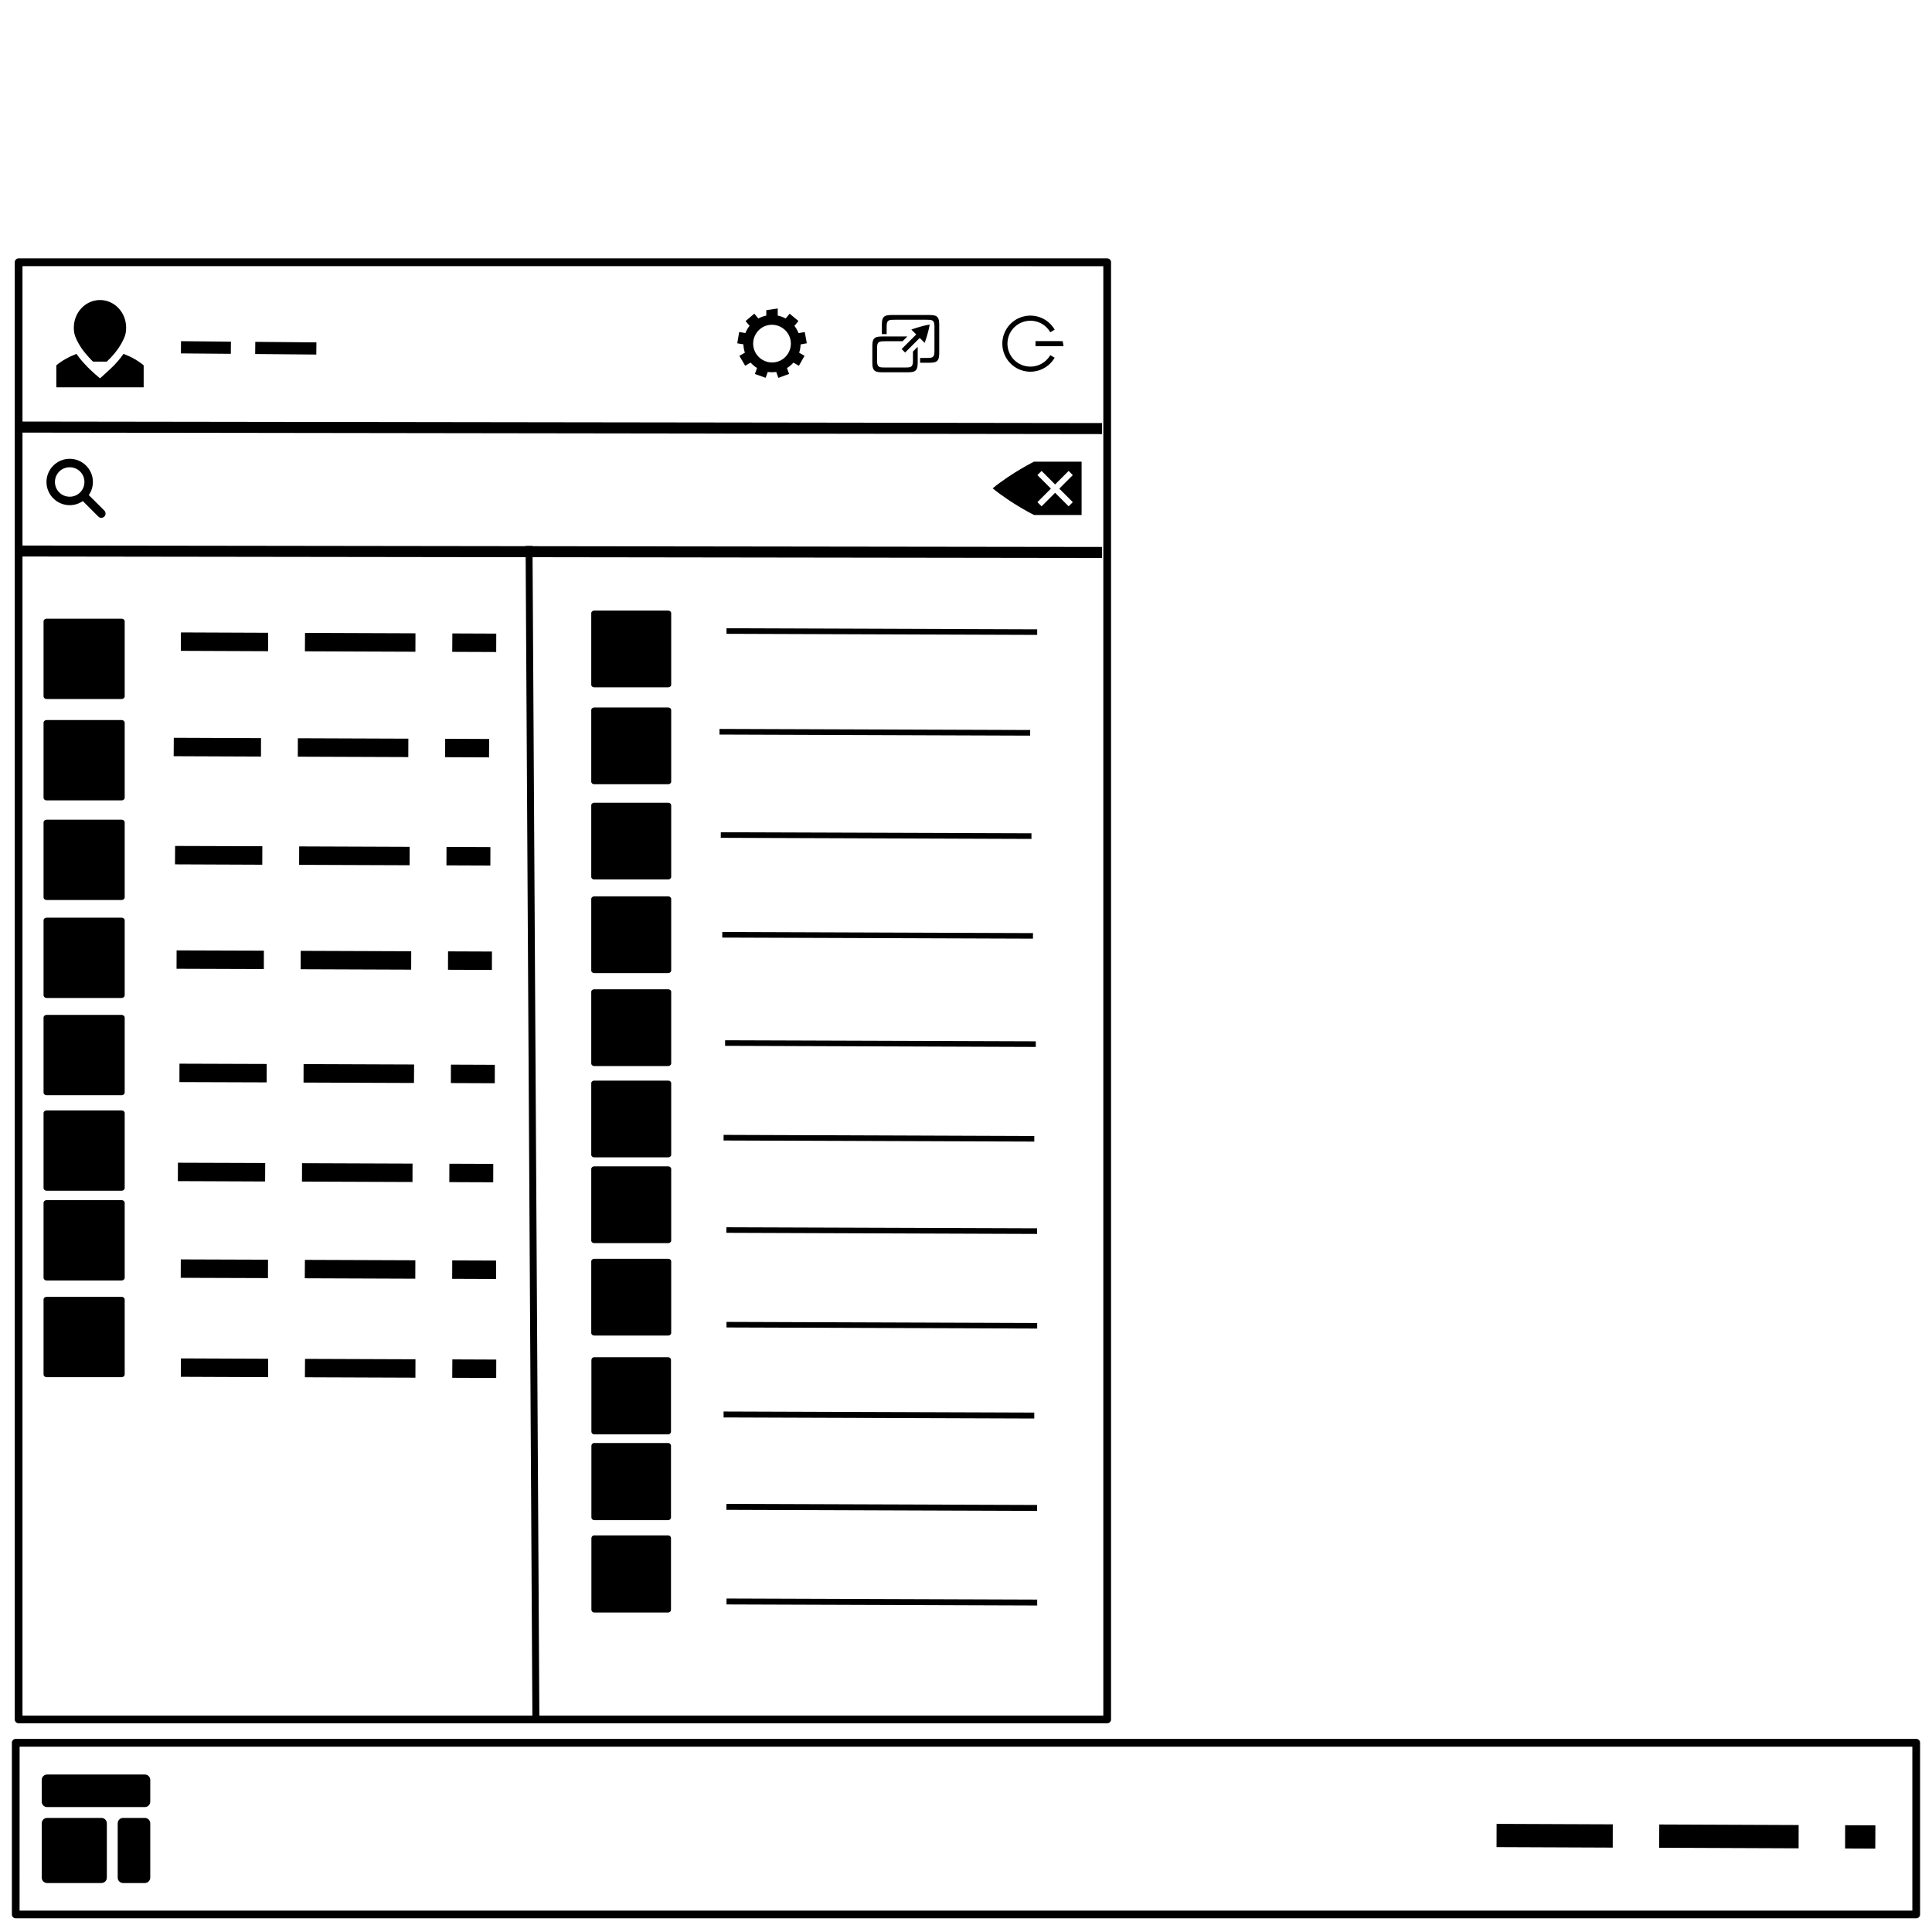 <?xml version="1.0" encoding="UTF-8" standalone="no"?>
<!-- Created with Inkscape (http://www.inkscape.org/) -->

<svg
   xmlns:dc="http://purl.org/dc/elements/1.1/"
   xmlns:cc="http://creativecommons.org/ns#"
   xmlns:rdf="http://www.w3.org/1999/02/22-rdf-syntax-ns#"
   xmlns:svg="http://www.w3.org/2000/svg"
   xmlns="http://www.w3.org/2000/svg"
   xmlns:sodipodi="http://sodipodi.sourceforge.net/DTD/sodipodi-0.dtd"
   xmlns:inkscape="http://www.inkscape.org/namespaces/inkscape"
   width="66mm"
   height="66mm"
   viewBox="0 0 66 66"
   version="1.1"
   id="svg8"
   inkscape:version="0.92.5 (2060ec1f9f, 2020-04-08)"
   sodipodi:docname="whisker-layout-symbolic.svg">
  <defs
     id="defs2" />
  <sodipodi:namedview
     id="base"
     pagecolor="#ffffff"
     bordercolor="#666666"
     borderopacity="1.0"
     inkscape:pageopacity="0.0"
     inkscape:pageshadow="2"
     inkscape:zoom="2.8"
     inkscape:cx="40.004796"
     inkscape:cy="38.677"
     inkscape:document-units="mm"
     inkscape:current-layer="layer1"
     showgrid="false"
     inkscape:window-width="2560"
     inkscape:window-height="1264"
     inkscape:window-x="0"
     inkscape:window-y="40"
     inkscape:window-maximized="1" />
  <g
     inkscape:label="Layer 1"
     inkscape:groupmode="layer"
     id="layer1"
     transform="translate(0,-231)">
    <g
       id="g1043"
       transform="translate(-7.727,-17.103)">
      <g
         style="fill:#000000;fill-opacity:1;stroke:none;stroke-opacity:1"
         id="g1092"
         transform="translate(7.537,17.391)">
        <path
           id="rect30565-6"
           d="m 0.727,290.115 a 0.132,0.132 0 0 0 -0.131,0.133 v 5.865 a 0.132,0.132 0 0 0 0.131,0.131 H 65.65 a 0.132,0.132 0 0 0 0.133,-0.131 v -5.865 a 0.132,0.132 0 0 0 -0.133,-0.133 z m 0.133,0.266 h 64.658 v 5.6 H 0.859 Z"
           style="color:#000000;font-style:normal;font-variant:normal;font-weight:normal;font-stretch:normal;font-size:medium;line-height:normal;font-family:sans-serif;font-variant-ligatures:normal;font-variant-position:normal;font-variant-caps:normal;font-variant-numeric:normal;font-variant-alternates:normal;font-feature-settings:normal;text-indent:0;text-align:start;text-decoration:none;text-decoration-line:none;text-decoration-style:solid;text-decoration-color:#000000;letter-spacing:normal;word-spacing:normal;text-transform:none;writing-mode:lr-tb;direction:ltr;text-orientation:mixed;dominant-baseline:auto;baseline-shift:baseline;text-anchor:start;white-space:normal;shape-padding:0;clip-rule:nonzero;display:inline;overflow:visible;visibility:visible;opacity:1;isolation:auto;mix-blend-mode:normal;color-interpolation:sRGB;color-interpolation-filters:linearRGB;solid-color:#000000;solid-opacity:1;vector-effect:none;fill:#000000;fill-opacity:1;fill-rule:nonzero;stroke:none;stroke-linecap:butt;stroke-linejoin:round;stroke-miterlimit:4;stroke-dasharray:none;stroke-dashoffset:0;stroke-opacity:1;color-rendering:auto;image-rendering:auto;shape-rendering:auto;text-rendering:auto;enable-background:accumulate"
           inkscape:connector-curvature="0" />
        <path
           id="path36245-0"
           d="m 51.316,293.018 -0.002,0.795 3.969,0.016 0.002,-0.795 z m 5.557,0.021 -0.004,0.795 4.764,0.019 0.002,-0.795 z m 6.35,0.025 -0.002,0.795 1.031,0.004 0.004,-0.795 z"
           style="color:#000000;font-style:normal;font-variant:normal;font-weight:normal;font-stretch:normal;font-size:medium;line-height:normal;font-family:sans-serif;font-variant-ligatures:normal;font-variant-position:normal;font-variant-caps:normal;font-variant-numeric:normal;font-variant-alternates:normal;font-feature-settings:normal;text-indent:0;text-align:start;text-decoration:none;text-decoration-line:none;text-decoration-style:solid;text-decoration-color:#000000;letter-spacing:normal;word-spacing:normal;text-transform:none;writing-mode:lr-tb;direction:ltr;text-orientation:mixed;dominant-baseline:auto;baseline-shift:baseline;text-anchor:start;white-space:normal;shape-padding:0;clip-rule:nonzero;display:inline;overflow:visible;visibility:visible;opacity:1;isolation:auto;mix-blend-mode:normal;color-interpolation:sRGB;color-interpolation-filters:linearRGB;solid-color:#000000;solid-opacity:1;vector-effect:none;fill:#000000;fill-opacity:1;fill-rule:evenodd;stroke:none;stroke-linecap:butt;stroke-linejoin:miter;stroke-miterlimit:4;stroke-dasharray:4.763, 1.587;stroke-dashoffset:0.794;stroke-opacity:1;color-rendering:auto;image-rendering:auto;shape-rendering:auto;text-rendering:auto;enable-background:accumulate"
           inkscape:connector-curvature="0" />
        <g
           style="fill:#000000;fill-opacity:1;stroke:none;stroke-opacity:1"
           id="g2840"
           transform="matrix(0.076,0,0,0.076,1.012,290.722)">
          <g
             id="g1139"
             style="fill:#000000;fill-opacity:1;stroke:none;stroke-opacity:1">
            <g
               style="fill:#000000;fill-opacity:1;stroke:none;stroke-opacity:1"
               id="g1144"
               transform="matrix(1.487,0,0,1.487,-15.404,-13.201)">
              <path
                 id="rect14"
                 d="m 17.337,14.274 h 29.529 c 0.909,0 1.64,0.732 1.64,1.64 v 6.562 c 0,0.909 -0.732,1.64 -1.64,1.64 h -29.529 c -0.909,0 -1.64,-0.732 -1.64,-1.64 v -6.562 c 0,-0.909 0.732,-1.64 1.64,-1.64 z"
                 style="color:#000000;font-style:normal;font-variant:normal;font-weight:normal;font-stretch:normal;font-size:medium;line-height:normal;font-family:sans-serif;font-variant-ligatures:normal;font-variant-position:normal;font-variant-caps:normal;font-variant-numeric:normal;font-variant-alternates:normal;font-feature-settings:normal;text-indent:0;text-align:start;text-decoration:none;text-decoration-line:none;text-decoration-style:solid;text-decoration-color:#000000;letter-spacing:normal;word-spacing:normal;text-transform:none;writing-mode:lr-tb;direction:ltr;text-orientation:mixed;dominant-baseline:auto;baseline-shift:baseline;text-anchor:start;white-space:normal;shape-padding:0;clip-rule:nonzero;display:inline;overflow:visible;visibility:visible;opacity:1;isolation:auto;mix-blend-mode:normal;color-interpolation:sRGB;color-interpolation-filters:linearRGB;solid-color:#000000;solid-opacity:1;vector-effect:none;fill:#000000;fill-opacity:1;fill-rule:nonzero;stroke:none;stroke-width:1.64;stroke-linecap:butt;stroke-linejoin:miter;stroke-miterlimit:4;stroke-dasharray:none;stroke-dashoffset:0;stroke-opacity:1;color-rendering:auto;image-rendering:auto;shape-rendering:auto;text-rendering:auto;enable-background:accumulate"
                 inkscape:connector-curvature="0" />
              <path
                 id="rect18"
                 d="m 40.304,27.397 h 6.562 c 0.909,0 1.64,0.732 1.64,1.64 v 16.405 c 0,0.909 -0.732,1.64 -1.64,1.64 H 40.304 c -0.909,0 -1.64,-0.732 -1.64,-1.64 V 29.038 c 0,-0.909 0.732,-1.64 1.64,-1.64 z"
                 style="color:#000000;font-style:normal;font-variant:normal;font-weight:normal;font-stretch:normal;font-size:medium;line-height:normal;font-family:sans-serif;font-variant-ligatures:normal;font-variant-position:normal;font-variant-caps:normal;font-variant-numeric:normal;font-variant-alternates:normal;font-feature-settings:normal;text-indent:0;text-align:start;text-decoration:none;text-decoration-line:none;text-decoration-style:solid;text-decoration-color:#000000;letter-spacing:normal;word-spacing:normal;text-transform:none;writing-mode:lr-tb;direction:ltr;text-orientation:mixed;dominant-baseline:auto;baseline-shift:baseline;text-anchor:start;white-space:normal;shape-padding:0;clip-rule:nonzero;display:inline;overflow:visible;visibility:visible;opacity:1;isolation:auto;mix-blend-mode:normal;color-interpolation:sRGB;color-interpolation-filters:linearRGB;solid-color:#000000;solid-opacity:1;vector-effect:none;fill:#000000;fill-opacity:1;fill-rule:nonzero;stroke:none;stroke-width:1.64;stroke-linecap:butt;stroke-linejoin:miter;stroke-miterlimit:4;stroke-dasharray:none;stroke-dashoffset:0;stroke-opacity:1;color-rendering:auto;image-rendering:auto;shape-rendering:auto;text-rendering:auto;enable-background:accumulate"
                 inkscape:connector-curvature="0" />
              <path
                 id="rect22"
                 d="m 17.337,27.397 h 16.405 c 0.909,0 1.64,0.732 1.64,1.64 v 16.405 c 0,0.909 -0.732,1.64 -1.64,1.64 H 17.337 c -0.909,0 -1.64,-0.732 -1.64,-1.64 V 29.038 c 0,-0.909 0.732,-1.64 1.64,-1.64 z"
                 style="color:#000000;font-style:normal;font-variant:normal;font-weight:normal;font-stretch:normal;font-size:medium;line-height:normal;font-family:sans-serif;font-variant-ligatures:normal;font-variant-position:normal;font-variant-caps:normal;font-variant-numeric:normal;font-variant-alternates:normal;font-feature-settings:normal;text-indent:0;text-align:start;text-decoration:none;text-decoration-line:none;text-decoration-style:solid;text-decoration-color:#000000;letter-spacing:normal;word-spacing:normal;text-transform:none;writing-mode:lr-tb;direction:ltr;text-orientation:mixed;dominant-baseline:auto;baseline-shift:baseline;text-anchor:start;white-space:normal;shape-padding:0;clip-rule:nonzero;display:inline;overflow:visible;visibility:visible;opacity:1;isolation:auto;mix-blend-mode:normal;color-interpolation:sRGB;color-interpolation-filters:linearRGB;solid-color:#000000;solid-opacity:1;vector-effect:none;fill:#000000;fill-opacity:1;fill-rule:nonzero;stroke:none;stroke-width:1.64;stroke-linecap:butt;stroke-linejoin:miter;stroke-miterlimit:4;stroke-dasharray:none;stroke-dashoffset:0;stroke-opacity:1;color-rendering:auto;image-rendering:auto;shape-rendering:auto;text-rendering:auto;enable-background:accumulate"
                 inkscape:connector-curvature="0" />
            </g>
          </g>
        </g>
      </g>
      <path
         id="rect30567"
         d="m 8.362,256.93 a 0.132,0.132 0 0 0 -0.131,0.133 v 49.777 a 0.132,0.132 0 0 0 0.131,0.133 H 45.551 a 0.132,0.132 0 0 0 0.131,-0.133 v -49.777 a 0.132,0.132 0 0 0 -0.131,-0.133 z m 0.133,0.266 H 45.418 V 306.709 H 8.495 Z"
         style="color:#000000;font-style:normal;font-variant:normal;font-weight:normal;font-stretch:normal;font-size:medium;line-height:normal;font-family:sans-serif;font-variant-ligatures:normal;font-variant-position:normal;font-variant-caps:normal;font-variant-numeric:normal;font-variant-alternates:normal;font-feature-settings:normal;text-indent:0;text-align:start;text-decoration:none;text-decoration-line:none;text-decoration-style:solid;text-decoration-color:#000000;letter-spacing:normal;word-spacing:normal;text-transform:none;writing-mode:lr-tb;direction:ltr;text-orientation:mixed;dominant-baseline:auto;baseline-shift:baseline;text-anchor:start;white-space:normal;shape-padding:0;clip-rule:nonzero;display:inline;overflow:visible;visibility:visible;opacity:1;isolation:auto;mix-blend-mode:normal;color-interpolation:sRGB;color-interpolation-filters:linearRGB;solid-color:#000000;solid-opacity:1;vector-effect:none;fill:#000000;fill-opacity:1;fill-rule:nonzero;stroke:none;stroke-width:1;stroke-linecap:butt;stroke-linejoin:round;stroke-miterlimit:4;stroke-dasharray:none;stroke-dashoffset:0;stroke-opacity:1;color-rendering:auto;image-rendering:auto;shape-rendering:auto;text-rendering:auto;enable-background:accumulate"
         inkscape:connector-curvature="0" />
      <path
         id="path30569"
         d="m 25.682,266.754 0.232,39.971 0.238,-0.002 -0.234,-39.969 z"
         style="color:#000000;font-style:normal;font-variant:normal;font-weight:normal;font-stretch:normal;font-size:medium;line-height:normal;font-family:sans-serif;font-variant-ligatures:normal;font-variant-position:normal;font-variant-caps:normal;font-variant-numeric:normal;font-variant-alternates:normal;font-feature-settings:normal;text-indent:0;text-align:start;text-decoration:none;text-decoration-line:none;text-decoration-style:solid;text-decoration-color:#000000;letter-spacing:normal;word-spacing:normal;text-transform:none;writing-mode:lr-tb;direction:ltr;text-orientation:mixed;dominant-baseline:auto;baseline-shift:baseline;text-anchor:start;white-space:normal;shape-padding:0;clip-rule:nonzero;display:inline;overflow:visible;visibility:visible;opacity:1;isolation:auto;mix-blend-mode:normal;color-interpolation:sRGB;color-interpolation-filters:linearRGB;solid-color:#000000;solid-opacity:1;vector-effect:none;fill:#000000;fill-opacity:1;fill-rule:evenodd;stroke:none;stroke-width:1;stroke-linecap:butt;stroke-linejoin:miter;stroke-miterlimit:4;stroke-dasharray:none;stroke-dashoffset:0;stroke-opacity:1;color-rendering:auto;image-rendering:auto;shape-rendering:auto;text-rendering:auto;enable-background:accumulate"
         inkscape:connector-curvature="0" />
      <g
         style="opacity:1;fill:#000000;fill-opacity:1;stroke:none;stroke-opacity:1"
         id="path30636"
         transform="translate(7.537,17.391)">
        <path
           id="path1516"
           d="m 0.834,249.535 37.004,0.05"
           style="color:#000000;font-style:normal;font-variant:normal;font-weight:normal;font-stretch:normal;font-size:medium;line-height:normal;font-family:sans-serif;font-variant-ligatures:normal;font-variant-position:normal;font-variant-caps:normal;font-variant-numeric:normal;font-variant-alternates:normal;font-feature-settings:normal;text-indent:0;text-align:start;text-decoration:none;text-decoration-line:none;text-decoration-style:solid;text-decoration-color:#000000;letter-spacing:normal;word-spacing:normal;text-transform:none;writing-mode:lr-tb;direction:ltr;text-orientation:mixed;dominant-baseline:auto;baseline-shift:baseline;text-anchor:start;white-space:normal;shape-padding:0;clip-rule:nonzero;display:inline;overflow:visible;visibility:visible;isolation:auto;mix-blend-mode:normal;color-interpolation:sRGB;color-interpolation-filters:linearRGB;solid-color:#000000;solid-opacity:1;vector-effect:none;fill:#000000;fill-opacity:1;fill-rule:evenodd;stroke:none;stroke-width:0.377;stroke-linecap:butt;stroke-linejoin:miter;stroke-miterlimit:4;stroke-dasharray:none;stroke-dashoffset:0;stroke-opacity:1;color-rendering:auto;image-rendering:auto;shape-rendering:auto;text-rendering:auto;enable-background:accumulate"
           inkscape:connector-curvature="0" />
        <path
           id="path1518"
           d="m 0.834,249.348 v 0.375 l 37.004,0.051 v -0.377 z"
           style="color:#000000;font-style:normal;font-variant:normal;font-weight:normal;font-stretch:normal;font-size:medium;line-height:normal;font-family:sans-serif;font-variant-ligatures:normal;font-variant-position:normal;font-variant-caps:normal;font-variant-numeric:normal;font-variant-alternates:normal;font-feature-settings:normal;text-indent:0;text-align:start;text-decoration:none;text-decoration-line:none;text-decoration-style:solid;text-decoration-color:#000000;letter-spacing:normal;word-spacing:normal;text-transform:none;writing-mode:lr-tb;direction:ltr;text-orientation:mixed;dominant-baseline:auto;baseline-shift:baseline;text-anchor:start;white-space:normal;shape-padding:0;clip-rule:nonzero;display:inline;overflow:visible;visibility:visible;isolation:auto;mix-blend-mode:normal;color-interpolation:sRGB;color-interpolation-filters:linearRGB;solid-color:#000000;solid-opacity:1;vector-effect:none;fill:#000000;fill-opacity:1;fill-rule:evenodd;stroke:none;stroke-linecap:butt;stroke-linejoin:miter;stroke-miterlimit:4;stroke-dasharray:none;stroke-dashoffset:0;stroke-opacity:1;color-rendering:auto;image-rendering:auto;shape-rendering:auto;text-rendering:auto;enable-background:accumulate"
           inkscape:connector-curvature="0" />
      </g>
      <g
         transform="matrix(0.544,0,0,0.544,9.171,263.628)"
         style="fill:#000000;fill-opacity:1;stroke:none;stroke-opacity:1"
         id="use31418">
        <title
           id="title1263">Edit Find</title>
        <path
           id="path1265"
           d="m 1.722,0.272 c -0.801,0 -1.458,0.656 -1.458,1.456 0,0.801 0.657,1.457 1.458,1.457 0.802,0 1.458,-0.656 1.458,-1.457 0,-0.8 -0.656,-1.456 -1.458,-1.456 z m 0,0.532 c 0.515,0 0.926,0.41 0.926,0.924 0,0.515 -0.411,0.925 -0.926,0.925 -0.515,0 -0.926,-0.41 -0.926,-0.925 0,-0.514 0.411,-0.924 0.926,-0.924 z"
           inkscape:connector-curvature="0"
           style="fill:#000000;fill-opacity:1;stroke:none;stroke-width:0.265;stroke-opacity:1" />
        <path
           id="path1267"
           d="M 2.596,2.389 A 0.265,0.265 0 0 0 2.464,2.844 L 3.522,3.903 A 0.266,0.266 0 1 0 3.894,3.522 L 2.836,2.464 A 0.265,0.265 0 0 0 2.596,2.39 Z"
           inkscape:connector-curvature="0"
           style="fill:#000000;fill-opacity:1;stroke:none;stroke-width:0.265;stroke-opacity:1" />
      </g>
      <g
         style="fill:#000000;fill-opacity:1;stroke:none;stroke-opacity:1"
         transform="matrix(0.778,0,0,0.705,7.907,101.348)"
         id="g33698">
        <g
           style="opacity:1;fill:#000000;fill-opacity:1;stroke:none;stroke-opacity:1"
           id="rect33674" />
        <g
           style="opacity:1;fill:#000000;fill-opacity:1;stroke:none;stroke-opacity:1"
           id="rect33676" />
        <g
           style="opacity:1;fill:#000000;fill-opacity:1;stroke:none;stroke-opacity:1"
           id="rect33678" />
        <g
           style="opacity:1;fill:#000000;fill-opacity:1;stroke:none;stroke-opacity:1"
           id="rect33680" />
        <g
           style="opacity:1;fill:#000000;fill-opacity:1;stroke:none;stroke-opacity:1"
           id="rect33682" />
        <g
           style="opacity:1;fill:#000000;fill-opacity:1;stroke:none;stroke-opacity:1"
           id="rect33684" />
        <g
           style="opacity:1;fill:#000000;fill-opacity:1;stroke:none;stroke-opacity:1"
           id="rect33686" />
        <g
           style="opacity:1;fill:#000000;fill-opacity:1;stroke:none;stroke-opacity:1"
           id="rect33688">
          <path
             sodipodi:nodetypes="cccccccccccccccccccccccccccccccccccccccccccccccccccccccccccccccccccccccc"
             inkscape:connector-curvature="0"
             d="m 1.814,261.969 c -0.073,-1.7e-4 -0.133,0.059 -0.133,0.133 v 3.627 c -1.646e-4,0.073 0.059,0.133 0.133,0.133 h 3.297 c 0.073,1.7e-4 0.133,-0.059 0.133,-0.133 v -3.627 c 1.646e-4,-0.073 -0.059,-0.133 -0.133,-0.133 z m 0,4.348 c -0.073,-1.7e-4 -0.133,0.059 -0.133,0.133 v 3.627 c -1.646e-4,0.073 0.059,0.133 0.133,0.133 h 3.297 c 0.073,1.7e-4 0.133,-0.059 0.133,-0.133 v -3.627 c 1.646e-4,-0.073 -0.059,-0.133 -0.133,-0.133 z m 0,4.686 c -0.073,-1.7e-4 -0.133,0.059 -0.133,0.133 v 3.627 c -1.646e-4,0.073 0.059,0.133 0.133,0.133 h 3.297 c 0.073,1.7e-4 0.133,-0.059 0.133,-0.133 v -3.627 c 1.702e-4,-0.073 -0.059,-0.133 -0.133,-0.133 z m 0,-27.949 c -0.073,-1.7e-4 -0.133,0.059 -0.133,0.133 v 3.627 c -1.646e-4,0.073 0.059,0.133 0.133,0.133 h 3.297 c 0.073,1.7e-4 0.133,-0.059 0.133,-0.133 v -3.627 c 1.702e-4,-0.073 -0.059,-0.133 -0.133,-0.133 z m 0,4.828 c -0.073,-1.7e-4 -0.133,0.059 -0.133,0.133 v 3.627 c -1.702e-4,0.073 0.059,0.133 0.133,0.133 h 3.297 c 0.073,1.7e-4 0.133,-0.059 0.133,-0.133 v -3.627 c 1.646e-4,-0.073 -0.059,-0.133 -0.133,-0.133 z m 0,4.748 c -0.073,-1.7e-4 -0.132,0.058 -0.133,0.131 v 3.627 c -1.646e-4,0.073 0.059,0.133 0.133,0.133 h 3.297 c 0.073,1.7e-4 0.133,-0.059 0.133,-0.133 v -3.627 c -9.063e-4,-0.073 -0.06,-0.131 -0.133,-0.131 z m 0,4.711 c -0.073,-1.7e-4 -0.133,0.059 -0.133,0.133 v 3.627 c -1.646e-4,0.073 0.059,0.133 0.133,0.133 h 3.297 c 0.073,1.7e-4 0.133,-0.059 0.133,-0.133 v -3.627 c 1.702e-4,-0.073 -0.059,-0.133 -0.133,-0.133 z m 0,-19.199 c -0.073,-1.7e-4 -0.133,0.059 -0.133,0.133 v 3.627 c -1.646e-4,0.073 0.059,0.133 0.133,0.133 h 3.297 c 0.073,1.7e-4 0.133,-0.059 0.133,-0.133 v -3.627 c 1.702e-4,-0.073 -0.059,-0.133 -0.133,-0.133 z"
             style="color:#000000;font-style:normal;font-variant:normal;font-weight:normal;font-stretch:normal;font-size:medium;line-height:normal;font-family:sans-serif;font-variant-ligatures:normal;font-variant-position:normal;font-variant-caps:normal;font-variant-numeric:normal;font-variant-alternates:normal;font-feature-settings:normal;text-indent:0;text-align:start;text-decoration:none;text-decoration-line:none;text-decoration-style:solid;text-decoration-color:#000000;letter-spacing:normal;word-spacing:normal;text-transform:none;writing-mode:lr-tb;direction:ltr;text-orientation:mixed;dominant-baseline:auto;baseline-shift:baseline;text-anchor:start;white-space:normal;shape-padding:0;clip-rule:nonzero;display:inline;overflow:visible;visibility:visible;isolation:auto;mix-blend-mode:normal;color-interpolation:sRGB;color-interpolation-filters:linearRGB;solid-color:#000000;solid-opacity:1;vector-effect:none;fill:#000000;fill-opacity:1;fill-rule:nonzero;stroke:none;stroke-linecap:butt;stroke-linejoin:round;stroke-miterlimit:4;stroke-dasharray:none;stroke-dashoffset:0;stroke-opacity:1;color-rendering:auto;image-rendering:auto;shape-rendering:auto;text-rendering:auto;enable-background:accumulate"
             id="path1512" />
        </g>
      </g>
      <path
         id="path36013"
         d="m 13.907,269.708 -0.002,0.629 2.98,0.012 0.002,-0.629 z m 4.24,0.016 -0.004,0.629 3.775,0.014 0.002,-0.629 z m 5.033,0.018 -0.004,0.629 1.502,0.006 0.002,-0.629 z"
         style="color:#000000;font-style:normal;font-variant:normal;font-weight:normal;font-stretch:normal;font-size:medium;line-height:normal;font-family:sans-serif;font-variant-ligatures:normal;font-variant-position:normal;font-variant-caps:normal;font-variant-numeric:normal;font-variant-alternates:normal;font-feature-settings:normal;text-indent:0;text-align:start;text-decoration:none;text-decoration-line:none;text-decoration-style:solid;text-decoration-color:#000000;letter-spacing:normal;word-spacing:normal;text-transform:none;writing-mode:lr-tb;direction:ltr;text-orientation:mixed;dominant-baseline:auto;baseline-shift:baseline;text-anchor:start;white-space:normal;shape-padding:0;clip-rule:nonzero;display:inline;overflow:visible;visibility:visible;opacity:1;isolation:auto;mix-blend-mode:normal;color-interpolation:sRGB;color-interpolation-filters:linearRGB;solid-color:#000000;solid-opacity:1;vector-effect:none;fill:#000000;fill-opacity:1;fill-rule:evenodd;stroke:none;stroke-width:1;stroke-linecap:butt;stroke-linejoin:miter;stroke-miterlimit:4;stroke-dasharray:3.775, 1.258;stroke-dashoffset:0.794;stroke-opacity:1;color-rendering:auto;image-rendering:auto;shape-rendering:auto;text-rendering:auto;enable-background:accumulate"
         inkscape:connector-curvature="0" />
      <path
         id="path36015"
         d="m 13.907,294.508 -0.002,0.629 2.98,0.012 0.002,-0.629 z m 4.24,0.016 -0.004,0.629 3.775,0.014 0.002,-0.629 z m 5.033,0.018 -0.004,0.629 1.502,0.006 0.002,-0.629 z"
         style="color:#000000;font-style:normal;font-variant:normal;font-weight:normal;font-stretch:normal;font-size:medium;line-height:normal;font-family:sans-serif;font-variant-ligatures:normal;font-variant-position:normal;font-variant-caps:normal;font-variant-numeric:normal;font-variant-alternates:normal;font-feature-settings:normal;text-indent:0;text-align:start;text-decoration:none;text-decoration-line:none;text-decoration-style:solid;text-decoration-color:#000000;letter-spacing:normal;word-spacing:normal;text-transform:none;writing-mode:lr-tb;direction:ltr;text-orientation:mixed;dominant-baseline:auto;baseline-shift:baseline;text-anchor:start;white-space:normal;shape-padding:0;clip-rule:nonzero;display:inline;overflow:visible;visibility:visible;opacity:1;isolation:auto;mix-blend-mode:normal;color-interpolation:sRGB;color-interpolation-filters:linearRGB;solid-color:#000000;solid-opacity:1;vector-effect:none;fill:#000000;fill-opacity:1;fill-rule:evenodd;stroke:none;stroke-width:1;stroke-linecap:butt;stroke-linejoin:miter;stroke-miterlimit:4;stroke-dasharray:3.775, 1.258;stroke-dashoffset:0.794;stroke-opacity:1;color-rendering:auto;image-rendering:auto;shape-rendering:auto;text-rendering:auto;enable-background:accumulate"
         inkscape:connector-curvature="0" />
      <path
         id="path36017"
         d="m 13.903,291.126 -0.002,0.629 2.98,0.01 0.002,-0.629 z m 4.24,0.016 -0.004,0.629 3.775,0.014 0.002,-0.629 z m 5.033,0.018 -0.002,0.629 1.5,0.006 0.002,-0.629 z"
         style="color:#000000;font-style:normal;font-variant:normal;font-weight:normal;font-stretch:normal;font-size:medium;line-height:normal;font-family:sans-serif;font-variant-ligatures:normal;font-variant-position:normal;font-variant-caps:normal;font-variant-numeric:normal;font-variant-alternates:normal;font-feature-settings:normal;text-indent:0;text-align:start;text-decoration:none;text-decoration-line:none;text-decoration-style:solid;text-decoration-color:#000000;letter-spacing:normal;word-spacing:normal;text-transform:none;writing-mode:lr-tb;direction:ltr;text-orientation:mixed;dominant-baseline:auto;baseline-shift:baseline;text-anchor:start;white-space:normal;shape-padding:0;clip-rule:nonzero;display:inline;overflow:visible;visibility:visible;opacity:1;isolation:auto;mix-blend-mode:normal;color-interpolation:sRGB;color-interpolation-filters:linearRGB;solid-color:#000000;solid-opacity:1;vector-effect:none;fill:#000000;fill-opacity:1;fill-rule:evenodd;stroke:none;stroke-width:1;stroke-linecap:butt;stroke-linejoin:miter;stroke-miterlimit:4;stroke-dasharray:3.775, 1.258;stroke-dashoffset:0.794;stroke-opacity:1;color-rendering:auto;image-rendering:auto;shape-rendering:auto;text-rendering:auto;enable-background:accumulate"
         inkscape:connector-curvature="0" />
      <path
         id="path36019"
         d="m 13.805,287.823 -0.002,0.629 2.98,0.012 0.004,-0.631 z m 4.24,0.016 -0.002,0.629 3.775,0.014 0.002,-0.629 z m 5.033,0.018 -0.002,0.629 1.5,0.006 0.002,-0.629 z"
         style="color:#000000;font-style:normal;font-variant:normal;font-weight:normal;font-stretch:normal;font-size:medium;line-height:normal;font-family:sans-serif;font-variant-ligatures:normal;font-variant-position:normal;font-variant-caps:normal;font-variant-numeric:normal;font-variant-alternates:normal;font-feature-settings:normal;text-indent:0;text-align:start;text-decoration:none;text-decoration-line:none;text-decoration-style:solid;text-decoration-color:#000000;letter-spacing:normal;word-spacing:normal;text-transform:none;writing-mode:lr-tb;direction:ltr;text-orientation:mixed;dominant-baseline:auto;baseline-shift:baseline;text-anchor:start;white-space:normal;shape-padding:0;clip-rule:nonzero;display:inline;overflow:visible;visibility:visible;opacity:1;isolation:auto;mix-blend-mode:normal;color-interpolation:sRGB;color-interpolation-filters:linearRGB;solid-color:#000000;solid-opacity:1;vector-effect:none;fill:#000000;fill-opacity:1;fill-rule:evenodd;stroke:none;stroke-width:1;stroke-linecap:butt;stroke-linejoin:miter;stroke-miterlimit:4;stroke-dasharray:3.775, 1.258;stroke-dashoffset:0.794;stroke-opacity:1;color-rendering:auto;image-rendering:auto;shape-rendering:auto;text-rendering:auto;enable-background:accumulate"
         inkscape:connector-curvature="0" />
      <path
         id="path36021"
         d="m 13.858,284.44 -0.002,0.629 2.98,0.01 0.002,-0.629 z m 4.24,0.014 -0.002,0.631 3.773,0.014 0.004,-0.631 z m 5.033,0.019 -0.002,0.629 1.5,0.006 0.002,-0.629 z"
         style="color:#000000;font-style:normal;font-variant:normal;font-weight:normal;font-stretch:normal;font-size:medium;line-height:normal;font-family:sans-serif;font-variant-ligatures:normal;font-variant-position:normal;font-variant-caps:normal;font-variant-numeric:normal;font-variant-alternates:normal;font-feature-settings:normal;text-indent:0;text-align:start;text-decoration:none;text-decoration-line:none;text-decoration-style:solid;text-decoration-color:#000000;letter-spacing:normal;word-spacing:normal;text-transform:none;writing-mode:lr-tb;direction:ltr;text-orientation:mixed;dominant-baseline:auto;baseline-shift:baseline;text-anchor:start;white-space:normal;shape-padding:0;clip-rule:nonzero;display:inline;overflow:visible;visibility:visible;opacity:1;isolation:auto;mix-blend-mode:normal;color-interpolation:sRGB;color-interpolation-filters:linearRGB;solid-color:#000000;solid-opacity:1;vector-effect:none;fill:#000000;fill-opacity:1;fill-rule:evenodd;stroke:none;stroke-width:1;stroke-linecap:butt;stroke-linejoin:miter;stroke-miterlimit:4;stroke-dasharray:3.775, 1.258;stroke-dashoffset:0.794;stroke-opacity:1;color-rendering:auto;image-rendering:auto;shape-rendering:auto;text-rendering:auto;enable-background:accumulate"
         inkscape:connector-curvature="0" />
      <path
         id="path36023"
         d="m 13.76,280.569 -0.002,0.629 2.982,0.01 0.002,-0.629 z m 4.24,0.016 -0.002,0.629 3.775,0.014 0.002,-0.629 z m 5.033,0.018 -0.002,0.629 1.5,0.006 0.002,-0.629 z"
         style="color:#000000;font-style:normal;font-variant:normal;font-weight:normal;font-stretch:normal;font-size:medium;line-height:normal;font-family:sans-serif;font-variant-ligatures:normal;font-variant-position:normal;font-variant-caps:normal;font-variant-numeric:normal;font-variant-alternates:normal;font-feature-settings:normal;text-indent:0;text-align:start;text-decoration:none;text-decoration-line:none;text-decoration-style:solid;text-decoration-color:#000000;letter-spacing:normal;word-spacing:normal;text-transform:none;writing-mode:lr-tb;direction:ltr;text-orientation:mixed;dominant-baseline:auto;baseline-shift:baseline;text-anchor:start;white-space:normal;shape-padding:0;clip-rule:nonzero;display:inline;overflow:visible;visibility:visible;opacity:1;isolation:auto;mix-blend-mode:normal;color-interpolation:sRGB;color-interpolation-filters:linearRGB;solid-color:#000000;solid-opacity:1;vector-effect:none;fill:#000000;fill-opacity:1;fill-rule:evenodd;stroke:none;stroke-width:1;stroke-linecap:butt;stroke-linejoin:miter;stroke-miterlimit:4;stroke-dasharray:3.775, 1.258;stroke-dashoffset:0.794;stroke-opacity:1;color-rendering:auto;image-rendering:auto;shape-rendering:auto;text-rendering:auto;enable-background:accumulate"
         inkscape:connector-curvature="0" />
      <path
         id="path36025"
         d="m 13.709,277.002 -0.004,0.629 2.982,0.012 0.002,-0.631 z m 4.238,0.016 -0.002,0.629 3.775,0.014 0.002,-0.629 z m 5.033,0.018 -0.002,0.629 1.5,0.006 0.002,-0.629 z"
         style="color:#000000;font-style:normal;font-variant:normal;font-weight:normal;font-stretch:normal;font-size:medium;line-height:normal;font-family:sans-serif;font-variant-ligatures:normal;font-variant-position:normal;font-variant-caps:normal;font-variant-numeric:normal;font-variant-alternates:normal;font-feature-settings:normal;text-indent:0;text-align:start;text-decoration:none;text-decoration-line:none;text-decoration-style:solid;text-decoration-color:#000000;letter-spacing:normal;word-spacing:normal;text-transform:none;writing-mode:lr-tb;direction:ltr;text-orientation:mixed;dominant-baseline:auto;baseline-shift:baseline;text-anchor:start;white-space:normal;shape-padding:0;clip-rule:nonzero;display:inline;overflow:visible;visibility:visible;opacity:1;isolation:auto;mix-blend-mode:normal;color-interpolation:sRGB;color-interpolation-filters:linearRGB;solid-color:#000000;solid-opacity:1;vector-effect:none;fill:#000000;fill-opacity:1;fill-rule:evenodd;stroke:none;stroke-width:1;stroke-linecap:butt;stroke-linejoin:miter;stroke-miterlimit:4;stroke-dasharray:3.775, 1.258;stroke-dashoffset:0.794;stroke-opacity:1;color-rendering:auto;image-rendering:auto;shape-rendering:auto;text-rendering:auto;enable-background:accumulate"
         inkscape:connector-curvature="0" />
      <path
         id="path36027"
         d="m 13.664,273.307 -0.004,0.629 2.982,0.012 0.002,-0.629 z m 4.238,0.016 -0.002,0.629 3.775,0.014 0.002,-0.629 z m 5.033,0.018 -0.002,0.629 1.5,0.006 0.004,-0.629 z"
         style="color:#000000;font-style:normal;font-variant:normal;font-weight:normal;font-stretch:normal;font-size:medium;line-height:normal;font-family:sans-serif;font-variant-ligatures:normal;font-variant-position:normal;font-variant-caps:normal;font-variant-numeric:normal;font-variant-alternates:normal;font-feature-settings:normal;text-indent:0;text-align:start;text-decoration:none;text-decoration-line:none;text-decoration-style:solid;text-decoration-color:#000000;letter-spacing:normal;word-spacing:normal;text-transform:none;writing-mode:lr-tb;direction:ltr;text-orientation:mixed;dominant-baseline:auto;baseline-shift:baseline;text-anchor:start;white-space:normal;shape-padding:0;clip-rule:nonzero;display:inline;overflow:visible;visibility:visible;opacity:1;isolation:auto;mix-blend-mode:normal;color-interpolation:sRGB;color-interpolation-filters:linearRGB;solid-color:#000000;solid-opacity:1;vector-effect:none;fill:#000000;fill-opacity:1;fill-rule:evenodd;stroke:none;stroke-width:1;stroke-linecap:butt;stroke-linejoin:miter;stroke-miterlimit:4;stroke-dasharray:3.775, 1.258;stroke-dashoffset:0.794;stroke-opacity:1;color-rendering:auto;image-rendering:auto;shape-rendering:auto;text-rendering:auto;enable-background:accumulate"
         inkscape:connector-curvature="0" />
      <g
         style="fill:#000000;fill-opacity:1;stroke:none;stroke-opacity:1"
         transform="matrix(0.82,0,0,0.721,53.891,91.536)"
         id="g29146">
        <g
           style="fill:#000000;fill-opacity:1;stroke:none;stroke-opacity:1"
           transform="matrix(0.935,0,0,0.935,-33.227,23.524)"
           id="g27405">
          <g
             style="opacity:1;fill:#000000;fill-opacity:1;stroke:none;stroke-opacity:1"
             id="rect27389" />
          <g
             style="opacity:1;fill:#000000;fill-opacity:1;stroke:none;stroke-opacity:1"
             id="rect27391" />
          <g
             style="opacity:1;fill:#000000;fill-opacity:1;stroke:none;stroke-opacity:1"
             id="rect27393" />
          <g
             style="opacity:1;fill:#000000;fill-opacity:1;stroke:none;stroke-opacity:1"
             id="rect27395" />
          <g
             style="opacity:1;fill:#000000;fill-opacity:1;stroke:none;stroke-opacity:1"
             id="rect27397" />
          <g
             style="opacity:1;fill:#000000;fill-opacity:1;stroke:none;stroke-opacity:1"
             id="rect27399" />
          <g
             style="opacity:1;fill:#000000;fill-opacity:1;stroke:none;stroke-opacity:1"
             id="rect27401" />
          <g
             style="opacity:1;fill:#000000;fill-opacity:1;stroke:none;stroke-opacity:1"
             id="rect27403" />
        </g>
      </g>
      <path
         style="color:#000000;display:inline;overflow:visible;visibility:visible;fill:#000000;fill-opacity:1;fill-rule:nonzero;stroke:none;stroke-width:0.034;stroke-opacity:1;marker:none;enable-background:accumulate"
         d="m 43.055,263.872 c 0,0 -0.756,0.374 -1.417,0.912 h -2.06e-4 c -2.65e-4,2.5e-4 -7.94e-4,5e-4 -0.001,7.7e-4 h 2.04e-4 c 0,0 0,7e-5 0,7e-5 h -2.04e-4 c 2.65e-4,2.5e-4 7.94e-4,5e-4 0.001,7.6e-4 h 2.06e-4 c 0.661,0.538 1.417,0.912 1.417,0.912 v -0.002 h 1.621 v -0.91 -0.002 -0.91 h -1.621 z m 0.254,0.318 0.462,0.462 0.462,-0.462 0.143,0.143 -0.462,0.462 0.462,0.462 -0.143,0.143 -0.462,-0.462 -0.462,0.462 -0.143,-0.143 0.462,-0.462 -0.462,-0.462 z"
         id="path1253"
         inkscape:connector-curvature="0" />
      <g
         style="fill:#000000;fill-opacity:1;stroke:none;stroke-opacity:1"
         transform="translate(70.559,25.14)"
         id="g27417">
        <g
           style="opacity:1;fill:#000000;fill-opacity:1;stroke:none;stroke-opacity:1"
           id="rect29158" />
        <g
           style="opacity:1;fill:#000000;fill-opacity:1;stroke:none;stroke-opacity:1"
           id="rect29160" />
        <g
           style="opacity:1;fill:#000000;fill-opacity:1;stroke:none;stroke-opacity:1"
           id="rect29162" />
        <path
           sodipodi:nodetypes="cccccccccccccccccccccccccccccccccccccccccccccccccccccccccccccccccccccccccccccccccccccccccccccccccccccccccccccccccccccccccccccccccccccccccccccccccccccccccc"
           inkscape:connector-curvature="0"
           d="m -38.113,271.182 v 0.203 L -27.5,271.422 v -0.203 z m 0.096,3.156 v 0.203 l 10.613,0.037 V 274.375 Z m 0.004,3.232 v 0.203 l 10.613,0.037 v -0.203 z m -4.52,-8.242 c -0.053,-2.6e-4 -0.096,0.043 -0.096,0.096 v 2.443 c -2.57e-4,0.053 0.043,0.096 0.096,0.096 h 2.527 c 0.053,2.6e-4 0.096,-0.043 0.096,-0.096 v -2.443 c 2.57e-4,-0.053 -0.043,-0.096 -0.096,-0.096 z m -7e-6,2.93 c -0.053,-2.6e-4 -0.096,0.043 -0.096,0.096 v 2.443 c -2.57e-4,0.053 0.043,0.096 0.096,0.096 h 2.527 c 0.053,2.6e-4 0.096,-0.043 0.096,-0.096 v -2.443 c 2.57e-4,-0.053 -0.043,-0.096 -0.096,-0.096 z m -7e-6,3.156 c -0.053,-2.6e-4 -0.096,0.043 -0.096,0.096 v 2.445 c 8.43e-4,0.052 0.044,0.094 0.096,0.094 h 2.527 c 0.052,2.6e-4 0.095,-0.042 0.096,-0.094 v -2.445 c 2.57e-4,-0.053 -0.043,-0.096 -0.096,-0.096 z m 4.28,-27.55 v 0.192 l 10.612,0.037 0.002,-0.192 z m 0.045,3.53 -0.002,0.19 10.614,0.038 v -0.192 z m 0.051,3.408 -0.002,0.19 10.614,0.037 0.002,-0.19 z m 0.095,3.698 v 0.19 l 10.614,0.038 v -0.192 z m -0.051,3.232 v 0.192 l 10.614,0.037 v -0.19 z m 0.096,3.156 -0.002,0.19 10.614,0.038 0.002,-0.192 z m 0.003,3.233 v 0.19 l 10.614,0.037 v -0.19 z m 0,-23.696 v 0.19 l 10.614,0.037 v -0.19 z m -4.518,15.453 c -0.056,-1.1e-4 -0.102,0.04 -0.102,0.089 v 2.444 c -1.32e-4,0.05 0.046,0.09 0.102,0.089 h 2.527 c 0.056,1.1e-4 0.102,-0.04 0.102,-0.089 v -2.444 c 1.32e-4,-0.05 -0.046,-0.09 -0.102,-0.089 z m 0,2.93 c -0.056,-1.1e-4 -0.102,0.04 -0.102,0.089 v 2.444 c -1.32e-4,0.05 0.046,0.09 0.102,0.089 h 2.527 c 0.056,1.1e-4 0.102,-0.04 0.102,-0.089 v -2.444 c 1.32e-4,-0.05 -0.046,-0.09 -0.102,-0.089 z m 0,3.157 c -0.056,-1.1e-4 -0.102,0.04 -0.102,0.089 v 2.444 c -1.32e-4,0.05 0.046,0.09 0.102,0.089 h 2.527 c 0.056,1.1e-4 0.102,-0.04 0.102,-0.089 v -2.444 c 1.32e-4,-0.05 -0.046,-0.09 -0.102,-0.089 z m 0,-18.833 c -0.056,-1.1e-4 -0.102,0.04 -0.102,0.089 v 2.444 c -1.32e-4,0.05 0.046,0.09 0.102,0.089 h 2.527 c 0.056,1.1e-4 0.102,-0.04 0.102,-0.089 v -2.444 c 1.32e-4,-0.05 -0.046,-0.09 -0.102,-0.089 z m 0,3.253 c -0.056,-1.1e-4 -0.102,0.04 -0.102,0.089 v 2.444 c -1.32e-4,0.05 0.046,0.09 0.102,0.089 h 2.527 c 0.056,1.1e-4 0.102,-0.04 0.102,-0.089 v -2.444 c 1.32e-4,-0.05 -0.046,-0.09 -0.102,-0.089 z m 0,3.199 c -0.056,-1.1e-4 -0.101,0.039 -0.102,0.088 v 2.444 c -1.32e-4,0.05 0.046,0.09 0.102,0.089 h 2.527 c 0.056,1.1e-4 0.102,-0.04 0.102,-0.089 v -2.444 c -6.81e-4,-0.049 -0.046,-0.088 -0.102,-0.088 z m 0,3.174 c -0.056,-1.1e-4 -0.102,0.04 -0.102,0.089 v 2.444 c -1.32e-4,0.05 0.046,0.09 0.102,0.089 h 2.527 c 0.056,1.1e-4 0.102,-0.04 0.102,-0.089 v -2.444 c 1.32e-4,-0.05 -0.046,-0.09 -0.102,-0.089 z m 0,-12.937 c -0.056,-1.1e-4 -0.102,0.04 -0.102,0.089 v 2.444 c -1.32e-4,0.05 0.046,0.09 0.102,0.089 h 2.527 c 0.056,1.1e-4 0.102,-0.04 0.102,-0.089 v -2.444 c 1.32e-4,-0.05 -0.046,-0.09 -0.102,-0.089 z"
           style="color:#000000;font-style:normal;font-variant:normal;font-weight:normal;font-stretch:normal;font-size:medium;line-height:normal;font-family:sans-serif;font-variant-ligatures:normal;font-variant-position:normal;font-variant-caps:normal;font-variant-numeric:normal;font-variant-alternates:normal;font-feature-settings:normal;text-indent:0;text-align:start;text-decoration:none;text-decoration-line:none;text-decoration-style:solid;text-decoration-color:#000000;letter-spacing:normal;word-spacing:normal;text-transform:none;writing-mode:lr-tb;direction:ltr;text-orientation:mixed;dominant-baseline:auto;baseline-shift:baseline;text-anchor:start;white-space:normal;shape-padding:0;clip-rule:nonzero;display:inline;overflow:visible;visibility:visible;opacity:1;isolation:auto;mix-blend-mode:normal;color-interpolation:sRGB;color-interpolation-filters:linearRGB;solid-color:#000000;solid-opacity:1;vector-effect:none;fill:#000000;fill-opacity:1;fill-rule:evenodd;stroke:none;stroke-linecap:butt;stroke-linejoin:miter;stroke-miterlimit:4;stroke-dasharray:none;stroke-dashoffset:0.265;stroke-opacity:1;color-rendering:auto;image-rendering:auto;shape-rendering:auto;text-rendering:auto;enable-background:accumulate"
           id="path29172" />
      </g>
      <g
         style="opacity:1;fill:#000000;fill-opacity:1;stroke:none;stroke-opacity:1"
         id="path27420"
         transform="translate(7.537,17.391)">
        <path
           id="path1320"
           d="M 0.834,245.302 37.838,245.352"
           style="color:#000000;font-style:normal;font-variant:normal;font-weight:normal;font-stretch:normal;font-size:medium;line-height:normal;font-family:sans-serif;font-variant-ligatures:normal;font-variant-position:normal;font-variant-caps:normal;font-variant-numeric:normal;font-variant-alternates:normal;font-feature-settings:normal;text-indent:0;text-align:start;text-decoration:none;text-decoration-line:none;text-decoration-style:solid;text-decoration-color:#000000;letter-spacing:normal;word-spacing:normal;text-transform:none;writing-mode:lr-tb;direction:ltr;text-orientation:mixed;dominant-baseline:auto;baseline-shift:baseline;text-anchor:start;white-space:normal;shape-padding:0;clip-rule:nonzero;display:inline;overflow:visible;visibility:visible;isolation:auto;mix-blend-mode:normal;color-interpolation:sRGB;color-interpolation-filters:linearRGB;solid-color:#000000;solid-opacity:1;vector-effect:none;fill:#000000;fill-opacity:1;fill-rule:evenodd;stroke:none;stroke-width:0.377;stroke-linecap:butt;stroke-linejoin:miter;stroke-miterlimit:4;stroke-dasharray:none;stroke-dashoffset:0;stroke-opacity:1;color-rendering:auto;image-rendering:auto;shape-rendering:auto;text-rendering:auto;enable-background:accumulate"
           inkscape:connector-curvature="0" />
        <path
           id="path1322"
           d="m 0.834,245.113 v 0.377 l 37.004,0.051 v -0.377 z"
           style="color:#000000;font-style:normal;font-variant:normal;font-weight:normal;font-stretch:normal;font-size:medium;line-height:normal;font-family:sans-serif;font-variant-ligatures:normal;font-variant-position:normal;font-variant-caps:normal;font-variant-numeric:normal;font-variant-alternates:normal;font-feature-settings:normal;text-indent:0;text-align:start;text-decoration:none;text-decoration-line:none;text-decoration-style:solid;text-decoration-color:#000000;letter-spacing:normal;word-spacing:normal;text-transform:none;writing-mode:lr-tb;direction:ltr;text-orientation:mixed;dominant-baseline:auto;baseline-shift:baseline;text-anchor:start;white-space:normal;shape-padding:0;clip-rule:nonzero;display:inline;overflow:visible;visibility:visible;isolation:auto;mix-blend-mode:normal;color-interpolation:sRGB;color-interpolation-filters:linearRGB;solid-color:#000000;solid-opacity:1;vector-effect:none;fill:#000000;fill-opacity:1;fill-rule:evenodd;stroke:none;stroke-linecap:butt;stroke-linejoin:miter;stroke-miterlimit:4;stroke-dasharray:none;stroke-dashoffset:0;stroke-opacity:1;color-rendering:auto;image-rendering:auto;shape-rendering:auto;text-rendering:auto;enable-background:accumulate"
           inkscape:connector-curvature="0" />
      </g>
      <path
         inkscape:connector-curvature="0"
         style="font-style:normal;font-variant:normal;font-weight:normal;font-stretch:normal;font-size:15.003px;line-height:125%;font-family:Ubuntu;-inkscape-font-specification:Ubuntu;text-align:center;letter-spacing:0px;word-spacing:0px;writing-mode:lr-tb;text-anchor:middle;fill:#000000;fill-opacity:1;stroke:none;stroke-width:0.038;stroke-opacity:1"
         d="m 11.946,260.192 c -0.106,0.153 -0.221,0.285 -0.331,0.399 h 4.23e-4 c -0.201,0.199 -0.472,0.436 -0.472,0.436 0,0 -0.287,-0.233 -0.473,-0.436 h 4.34e-4 c -0.11,-0.113 -0.225,-0.245 -0.331,-0.398 -0.005,0.002 -0.01,0.003 -0.014,0.005 -0.255,0.097 -0.48,0.225 -0.675,0.385 v 0.752 h 1.056 0.001 0.869 1.058 v -0.752 c -0.195,-0.16 -0.419,-0.289 -0.672,-0.385 -0.006,-0.002 -0.011,-0.004 -0.017,-0.006 z"
         id="path1177" />
      <path
         inkscape:connector-curvature="0"
         id="path1179"
         d="m 11.143,258.352 c -0.236,2e-5 -0.465,0.1 -0.632,0.276 -0.167,0.176 -0.262,0.416 -0.262,0.665 v 7.2e-4 c 4.34e-4,0.096 0.009,0.206 0.054,0.318 0.118,0.291 0.294,0.518 0.455,0.692 h -2.89e-4 c 0.044,0.051 0.095,0.102 0.146,0.152 h 0.472 c 0.051,-0.05 0.103,-0.102 0.152,-0.152 h -4.24e-4 c 0.161,-0.175 0.337,-0.401 0.455,-0.692 0.045,-0.112 0.054,-0.222 0.054,-0.318 v -7.2e-4 c 0,-0.249 -0.095,-0.489 -0.262,-0.665 -0.167,-0.176 -0.395,-0.276 -0.632,-0.276 h -7.7e-5 z"
         style="font-style:normal;font-variant:normal;font-weight:normal;font-stretch:normal;font-size:121.63px;line-height:125%;font-family:Ubuntu;-inkscape-font-specification:Ubuntu;text-align:center;letter-spacing:0px;word-spacing:0px;writing-mode:lr-tb;text-anchor:middle;fill:#000000;fill-opacity:1;stroke:none;stroke-width:0.038;stroke-opacity:1" />
      <path
         inkscape:connector-curvature="0"
         style="color:#000000;display:inline;overflow:visible;visibility:visible;fill:#000000;fill-opacity:1;stroke:none;stroke-width:0.261;stroke-opacity:1;marker:none;enable-background:accumulate"
         d="m 44.03,259.757 0.029,0.174 -0.958,-0.002 2.65e-4,-0.174 z"
         id="path1195" />
      <path
         id="path1197"
         d="m 43.757,259.365 c -0.216,-0.376 -0.658,-0.56 -1.077,-0.448 -0.419,0.111 -0.711,0.491 -0.712,0.924 -7.94e-4,0.433 0.29,0.814 0.709,0.927 0.418,0.113 0.861,-0.07 1.079,-0.445 l -0.151,-0.087 c -0.178,0.307 -0.539,0.456 -0.882,0.364 -0.343,-0.092 -0.58,-0.403 -0.58,-0.758 5.29e-4,-0.355 0.239,-0.665 0.582,-0.756 0.343,-0.091 0.704,0.059 0.881,0.367 z"
         style="color:#000000;font-style:normal;font-variant:normal;font-weight:normal;font-stretch:normal;font-size:medium;line-height:normal;font-family:sans-serif;font-variant-ligatures:normal;font-variant-position:normal;font-variant-caps:normal;font-variant-numeric:normal;font-variant-alternates:normal;font-feature-settings:normal;text-indent:0;text-align:start;text-decoration:none;text-decoration-line:none;text-decoration-style:solid;text-decoration-color:#000000;letter-spacing:normal;word-spacing:normal;text-transform:none;writing-mode:lr-tb;direction:ltr;text-orientation:mixed;dominant-baseline:auto;baseline-shift:baseline;text-anchor:start;white-space:normal;shape-padding:0;clip-rule:nonzero;display:inline;overflow:visible;visibility:visible;isolation:auto;mix-blend-mode:normal;color-interpolation:sRGB;color-interpolation-filters:linearRGB;solid-color:#000000;solid-opacity:1;vector-effect:none;fill:#000000;fill-opacity:1;fill-rule:nonzero;stroke:none;stroke-width:0.11;stroke-linecap:butt;stroke-linejoin:round;stroke-miterlimit:4;stroke-dasharray:none;stroke-dashoffset:0;stroke-opacity:1;marker:none;color-rendering:auto;image-rendering:auto;shape-rendering:auto;text-rendering:auto;enable-background:accumulate"
         inkscape:connector-curvature="0" />
      <path
         id="ellipse1207"
         d="m 34.947,260.332 c 0.269,-0.466 0.107,-1.067 -0.359,-1.337 -0.466,-0.269 -1.067,-0.109 -1.336,0.357 -0.269,0.466 -0.107,1.067 0.359,1.337 0.466,0.269 1.067,0.109 1.336,-0.357 z m -0.29,-0.168 c -0.178,0.309 -0.569,0.413 -0.878,0.234 -0.31,-0.179 -0.415,-0.57 -0.236,-0.879 0.178,-0.309 0.569,-0.413 0.878,-0.234 0.31,0.179 0.415,0.57 0.236,0.879 z"
         style="color:#000000;font-style:normal;font-variant:normal;font-weight:normal;font-stretch:normal;font-size:medium;line-height:normal;font-family:sans-serif;font-variant-ligatures:normal;font-variant-position:normal;font-variant-caps:normal;font-variant-numeric:normal;font-variant-alternates:normal;font-feature-settings:normal;text-indent:0;text-align:start;text-decoration:none;text-decoration-line:none;text-decoration-style:solid;text-decoration-color:#000000;letter-spacing:normal;word-spacing:normal;text-transform:none;writing-mode:lr-tb;direction:ltr;text-orientation:mixed;dominant-baseline:auto;baseline-shift:baseline;text-anchor:start;white-space:normal;shape-padding:0;clip-rule:nonzero;display:inline;overflow:visible;visibility:visible;isolation:auto;mix-blend-mode:normal;color-interpolation:sRGB;color-interpolation-filters:linearRGB;solid-color:#000000;solid-opacity:1;vector-effect:none;fill:#000000;fill-opacity:1;fill-rule:nonzero;stroke:none;stroke-width:0.106;stroke-linecap:butt;stroke-linejoin:miter;stroke-miterlimit:4;stroke-dasharray:none;stroke-dashoffset:0;stroke-opacity:1;marker:none;color-rendering:auto;image-rendering:auto;shape-rendering:auto;text-rendering:auto;enable-background:accumulate"
         inkscape:connector-curvature="0" />
      <path
         inkscape:connector-curvature="0"
         id="path1209"
         d="m 34.295,258.641 -0.391,0.058 v 0.39 h 0.391 v -0.448 z"
         style="color:#000000;display:inline;overflow:visible;visibility:visible;fill:#000000;fill-opacity:1;fill-rule:nonzero;stroke:none;stroke-width:0.056;stroke-opacity:1;marker:none;enable-background:accumulate" />
      <path
         inkscape:connector-curvature="0"
         style="color:#000000;display:inline;overflow:visible;visibility:visible;fill:#000000;fill-opacity:1;fill-rule:nonzero;stroke:none;stroke-width:0.056;stroke-opacity:1;marker:none;enable-background:accumulate"
         d="m 35.003,259.069 -0.301,-0.249 -0.268,0.32 0.3,0.251 0.27,-0.322 z"
         id="path1211" />
      <path
         inkscape:connector-curvature="0"
         id="path1213"
         d="m 35.289,259.831 -0.07,-0.385 -0.411,0.072 0.068,0.385 0.414,-0.073 z"
         style="color:#000000;display:inline;overflow:visible;visibility:visible;fill:#000000;fill-opacity:1;fill-rule:nonzero;stroke:none;stroke-width:0.056;stroke-opacity:1;marker:none;enable-background:accumulate" />
      <path
         inkscape:connector-curvature="0"
         style="color:#000000;display:inline;overflow:visible;visibility:visible;fill:#000000;fill-opacity:1;fill-rule:nonzero;stroke:none;stroke-width:0.056;stroke-opacity:1;marker:none;enable-background:accumulate"
         d="m 35.018,260.599 0.193,-0.34 -0.362,-0.209 -0.195,0.339 0.364,0.21 z"
         id="path1215" />
      <path
         inkscape:connector-curvature="0"
         id="path1217"
         d="m 34.317,261.012 0.367,-0.136 -0.143,-0.392 -0.367,0.134 0.144,0.395 z"
         style="color:#000000;display:inline;overflow:visible;visibility:visible;fill:#000000;fill-opacity:1;fill-rule:nonzero;stroke:none;stroke-width:0.056;stroke-opacity:1;marker:none;enable-background:accumulate" />
      <path
         inkscape:connector-curvature="0"
         style="color:#000000;display:inline;overflow:visible;visibility:visible;fill:#000000;fill-opacity:1;fill-rule:nonzero;stroke:none;stroke-width:0.056;stroke-opacity:1;marker:none;enable-background:accumulate"
         d="m 33.514,260.878 0.368,0.131 0.143,-0.392 -0.367,-0.134 -0.144,0.395 z"
         id="path1219" />
      <path
         inkscape:connector-curvature="0"
         id="path1221"
         d="m 32.985,260.26 0.198,0.337 0.362,-0.209 -0.195,-0.339 -0.364,0.21 z"
         style="color:#000000;display:inline;overflow:visible;visibility:visible;fill:#000000;fill-opacity:1;fill-rule:nonzero;stroke:none;stroke-width:0.056;stroke-opacity:1;marker:none;enable-background:accumulate" />
      <path
         inkscape:connector-curvature="0"
         style="color:#000000;display:inline;overflow:visible;visibility:visible;fill:#000000;fill-opacity:1;fill-rule:nonzero;stroke:none;stroke-width:0.056;stroke-opacity:1;marker:none;enable-background:accumulate"
         d="m 32.978,259.446 -0.065,0.385 0.411,0.072 0.068,-0.385 -0.414,-0.073 z"
         id="path1223" />
      <path
         inkscape:connector-curvature="0"
         id="path1225"
         d="m 33.495,258.818 -0.298,0.253 0.268,0.32 0.3,-0.251 -0.27,-0.322 z"
         style="color:#000000;display:inline;overflow:visible;visibility:visible;fill:#000000;fill-opacity:1;fill-rule:nonzero;stroke:none;stroke-width:0.056;stroke-opacity:1;marker:none;enable-background:accumulate" />
      <path
         inkscape:connector-curvature="0"
         id="path1239"
         d="m 38.261,258.864 c -0.272,0 -0.408,0 -0.408,0.316 v 0.336 h 0.163 v -0.267 c 0,-0.223 0.08,-0.223 0.296,-0.223 h 1.041 c 0.216,0 0.296,-1e-5 0.296,0.223 v 0.86 c 0,0.223 -0.08,0.223 -0.296,0.223 h -0.194 v 0.163 h 0.245 c 0.272,0 0.408,0 0.408,-0.316 v -0.999 c 0,-0.316 -0.136,-0.316 -0.408,-0.316 z"
         style="font-style:normal;font-variant:normal;font-weight:normal;font-stretch:normal;font-size:15px;line-height:125%;font-family:Ubuntu;-inkscape-font-specification:Ubuntu;text-align:center;letter-spacing:0px;word-spacing:0px;writing-mode:lr-tb;text-anchor:middle;display:inline;fill:#000000;fill-opacity:1;stroke:none;stroke-width:0.027;stroke-opacity:1" />
      <path
         inkscape:connector-curvature="0"
         id="path1241"
         d="m 37.935,259.598 c -0.272,0 -0.408,-1e-5 -0.408,0.316 v 0.591 c 0,0.316 0.136,0.316 0.408,0.316 h 0.734 c 0.272,0 0.408,0 0.408,-0.316 v -0.555 l -0.163,0.163 v 0.322 c 0,0.223 -0.08,0.223 -0.296,0.223 h -0.633 c -0.216,0 -0.296,10e-6 -0.296,-0.223 v -0.452 c 0,-0.223 0.08,-0.223 0.296,-0.223 h 0.576 l 0.163,-0.163 h -0.001 z"
         style="font-style:normal;font-variant:normal;font-weight:normal;font-stretch:normal;font-size:15px;line-height:125%;font-family:Ubuntu;-inkscape-font-specification:Ubuntu;text-align:center;letter-spacing:0px;word-spacing:0px;writing-mode:lr-tb;text-anchor:middle;display:inline;fill:#000000;fill-opacity:1;stroke:none;stroke-width:0.027;stroke-opacity:1" />
      <path
         inkscape:connector-curvature="0"
         id="path1243"
         d="m 39.314,259.816 c 0,0 0.12,-0.306 0.172,-0.626 -2.4e-5,-3e-5 -2.9e-5,-3e-5 -2.48e-4,-3e-5 -2.2e-5,-2e-5 -1.64e-4,-2e-5 -2.65e-4,0 -2.1e-5,-2e-5 -1.64e-4,-2e-5 -2.65e-4,0 -2.1e-5,-2e-5 -1.64e-4,-2e-5 -2.64e-4,0 -0.335,0.058 -0.625,0.172 -0.625,0.172 z"
         style="color:#000000;display:inline;overflow:visible;visibility:visible;fill:#000000;fill-opacity:1;fill-rule:nonzero;stroke:none;stroke-width:0.082;stroke-opacity:1;marker:none;enable-background:accumulate" />
      <path
         inkscape:connector-curvature="0"
         id="path1245"
         d="m 39.153,259.402 -0.625,0.625 0.119,0.119 0.625,-0.625 z"
         style="color:#000000;font-style:normal;font-variant:normal;font-weight:normal;font-stretch:normal;line-height:normal;font-family:Sans;-inkscape-font-specification:Sans;text-indent:0;text-align:start;text-decoration:none;text-decoration-line:none;letter-spacing:normal;word-spacing:normal;text-transform:none;writing-mode:lr-tb;direction:ltr;baseline-shift:baseline;text-anchor:start;display:inline;overflow:visible;visibility:visible;fill:#000000;fill-opacity:1;stroke:none;stroke-width:0.245;stroke-opacity:1;marker:none;enable-background:accumulate" />
      <path
         id="path28543"
         d="m 13.911,259.758 -0.004,0.418 1.705,0.014 0.004,-0.416 z m 2.537,0.023 -0.004,0.416 2.088,0.018 0.004,-0.416 z"
         style="color:#000000;font-style:normal;font-variant:normal;font-weight:normal;font-stretch:normal;font-size:medium;line-height:normal;font-family:sans-serif;font-variant-ligatures:normal;font-variant-position:normal;font-variant-caps:normal;font-variant-numeric:normal;font-variant-alternates:normal;font-feature-settings:normal;text-indent:0;text-align:start;text-decoration:none;text-decoration-line:none;text-decoration-style:solid;text-decoration-color:#000000;letter-spacing:normal;word-spacing:normal;text-transform:none;writing-mode:lr-tb;direction:ltr;text-orientation:mixed;dominant-baseline:auto;baseline-shift:baseline;text-anchor:start;white-space:normal;shape-padding:0;clip-rule:nonzero;display:inline;overflow:visible;visibility:visible;opacity:1;isolation:auto;mix-blend-mode:normal;color-interpolation:sRGB;color-interpolation-filters:linearRGB;solid-color:#000000;solid-opacity:1;vector-effect:none;fill:#000000;fill-opacity:1;fill-rule:evenodd;stroke:none;stroke-width:1;stroke-linecap:butt;stroke-linejoin:miter;stroke-miterlimit:4;stroke-dasharray:2.498, 0.833;stroke-dashoffset:0.794;stroke-opacity:1;color-rendering:auto;image-rendering:auto;shape-rendering:auto;text-rendering:auto;enable-background:accumulate"
         inkscape:connector-curvature="0" />
    </g>
  </g>
</svg>

